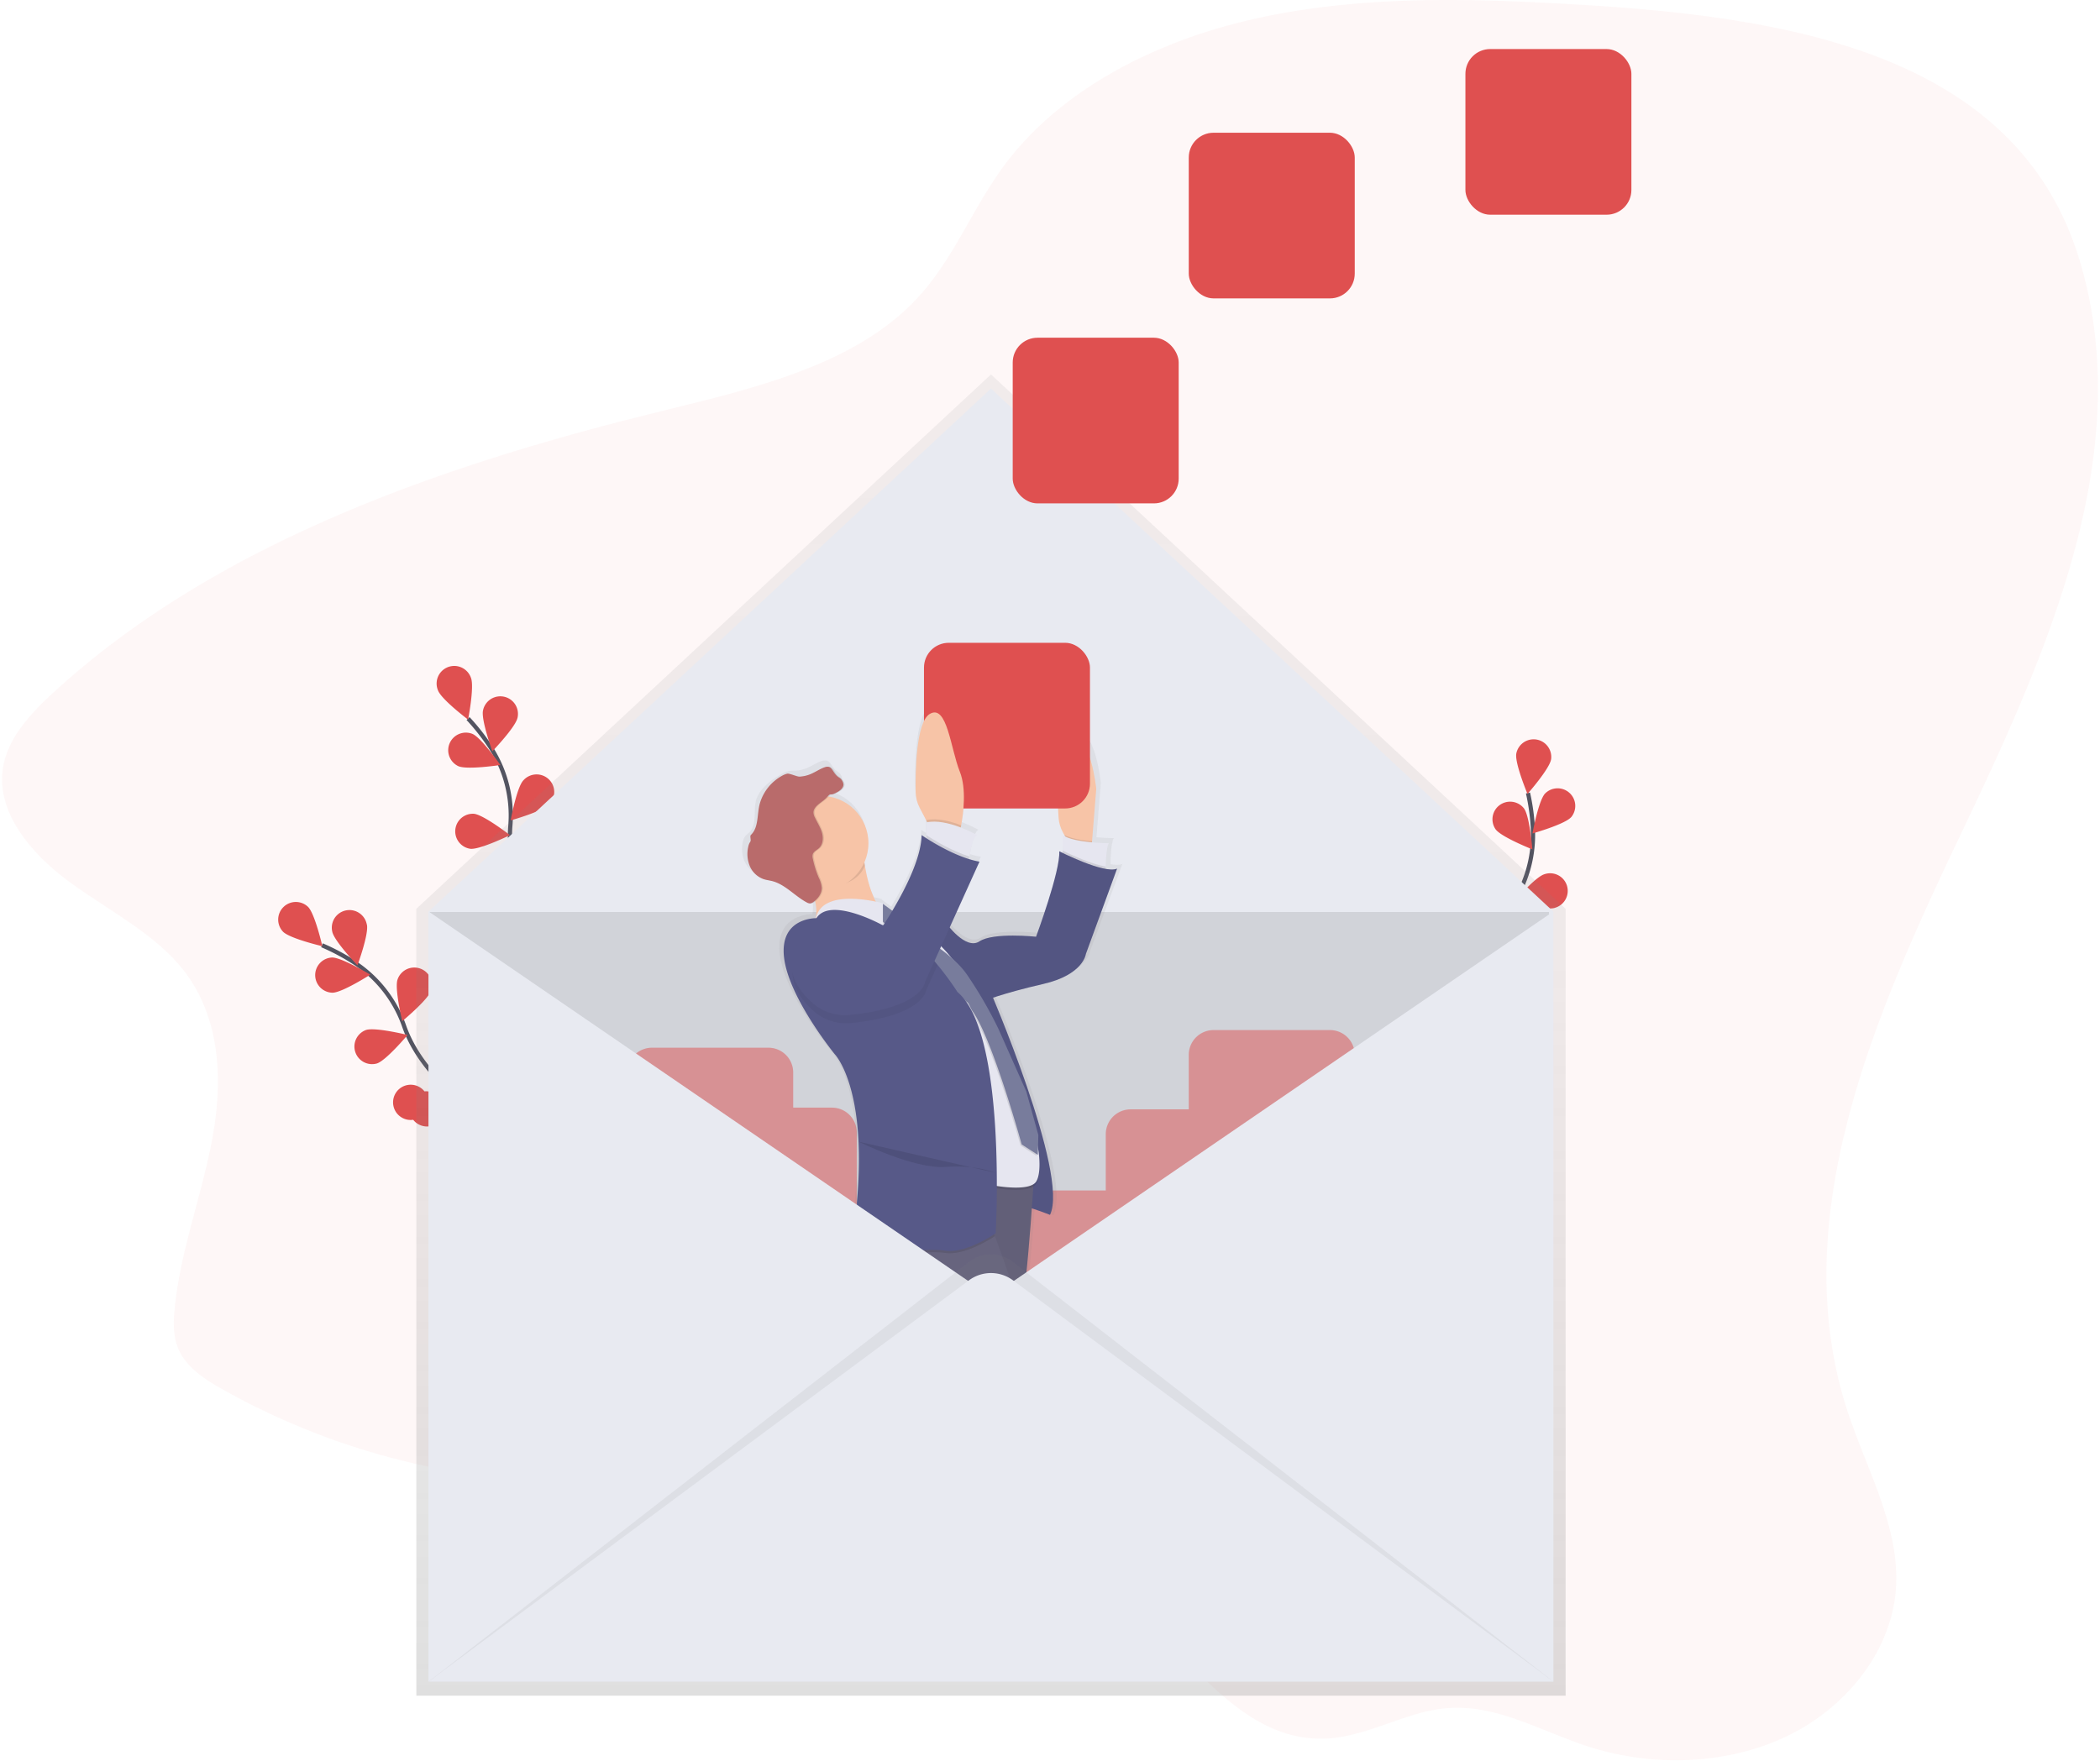 <svg xmlns="http://www.w3.org/2000/svg" width="298" height="250" viewBox="0 0 298 250">
    <defs>
        <linearGradient id="a" x1="50.001%" x2="50.001%" y1="100%" y2="0%">
            <stop offset="0%" stop-color="gray" stop-opacity=".25"/>
            <stop offset="54%" stop-color="gray" stop-opacity=".12"/>
            <stop offset="100%" stop-color="gray" stop-opacity=".1"/>
        </linearGradient>
        <linearGradient id="b" x1="91116%" x2="91116%" y1="83152%" y2="36639%">
            <stop offset="0%" stop-color="gray" stop-opacity=".25"/>
            <stop offset="54%" stop-color="gray" stop-opacity=".12"/>
            <stop offset="100%" stop-color="gray" stop-opacity=".1"/>
        </linearGradient>
        <linearGradient id="c" x1="57184%" x2="57184%" y1="83311%" y2="62890%">
            <stop offset="0%" stop-color="gray" stop-opacity=".25"/>
            <stop offset="54%" stop-color="gray" stop-opacity=".12"/>
            <stop offset="100%" stop-color="gray" stop-opacity=".1"/>
        </linearGradient>
    </defs>
    <g fill="none" fill-rule="evenodd">
        <path fill="#DF5050" fill-rule="nonzero" d="M217.882.33c-13.951-.674-28.143-.562-41.616 2.76-13.472 3.323-26.285 10.161-33.952 20.648-4.39 6.004-7.01 13.035-12.122 18.557-8.869 9.576-23.364 12.865-36.741 16.167-31.415 7.72-63.006 18.875-85.793 39.771-3.271 2.996-6.46 6.414-7.2 10.556-1.136 6.368 3.866 12.327 9.416 16.404 5.55 4.077 12.116 7.31 16.223 12.598 5.238 6.743 5.532 15.653 4.045 23.753s-4.547 15.98-5.353 24.169c-.2 2.019-.247 4.124.63 5.991 1.163 2.477 3.748 4.157 6.281 5.57a102.412 102.412 0 0 0 28.754 10.829c17.36 3.714 35.462 3.016 53.235 4.542 17.773 1.527 36.284 5.796 48.775 17.24 7.66 7.015 14.572 17.25 25.496 16.902 6.12-.193 11.528-3.928 17.633-4.343 6.873-.47 13.086 3.266 19.567 5.394 9.204 3.029 19.863 2.735 28.494-1.44 8.63-4.174 14.897-12.351 15.403-21.14.493-8.61-4.182-16.665-6.882-24.94-8.857-27.111 3.601-55.76 15.988-81.734 12.387-25.974 25.17-54.41 16.928-81.678C285.524 5.28 248.464 1.808 217.882.33z" opacity=".05"/>
        <path stroke="#535461" stroke-width=".594" d="M70.729 160.003s-10.308-5.641-13.363-14.302a17.789 17.789 0 0 0-6.858-8.928 29.98 29.98 0 0 0-4.82-2.601"/>
        <path fill="#DF5050" fill-rule="nonzero" d="M43.719 128.73c.975.979 2.025 5.578 2.025 5.578s-4.601-1.078-5.576-2.054a2.497 2.497 0 0 1 .047-3.498 2.507 2.507 0 0 1 3.504-.027zM52.064 131.238c.297 1.351-1.339 5.781-1.339 5.781s-3.271-3.4-3.568-4.75a2.497 2.497 0 0 1 .74-2.436 2.507 2.507 0 0 1 4.158 1.405h.009zM61.158 140.63c-.437 1.309-4.077 4.317-4.077 4.317s-1.11-4.588-.672-5.897a2.508 2.508 0 0 1 3.17-1.586 2.502 2.502 0 0 1 1.588 3.165h-.009zM66.44 149.281c-.208 1.363-3.289 4.944-3.289 4.944s-1.868-4.332-1.66-5.698a2.504 2.504 0 0 1 2.842-2.021 2.5 2.5 0 0 1 2.107 2.775zM47.186 140.909c1.383-.015 5.354-2.56 5.354-2.56s-4.036-2.452-5.42-2.437a2.502 2.502 0 0 0-2.393 2.525 2.502 2.502 0 0 0 2.45 2.472h.01zM53.491 150.95c1.315-.427 4.348-4.044 4.348-4.044s-4.586-1.134-5.9-.706a2.499 2.499 0 0 0-1.522 3.123c.418 1.281 1.778 2 3.074 1.627zM60.968 159.872c1.368-.199 4.97-3.266 4.97-3.266s-4.33-1.891-5.699-1.692a2.502 2.502 0 1 0-1.604 4.034 2.512 2.512 0 0 0 2.333.924z"/>
        <path stroke="#535461" stroke-width=".594" d="M78.833 135.736s-7.138-9.332-6.415-18.48a17.762 17.762 0 0 0-2.647-10.935 29.92 29.92 0 0 0-3.351-4.326"/>
        <path fill="#DF5050" fill-rule="nonzero" d="M66.836 96.223c.494 1.289-.41 5.92-.41 5.92s-3.772-2.844-4.265-4.132a2.497 2.497 0 0 1 .337-2.536 2.506 2.506 0 0 1 4.338.754v-.006zM73.438 101.888c-.297 1.351-3.569 4.751-3.569 4.751s-1.615-4.433-1.329-5.784a2.507 2.507 0 0 1 4.143-1.369c.669.608.958 1.528.755 2.408v-.006zM77.944 114.154c-.93 1.021-5.481 2.298-5.481 2.298s.847-4.64 1.784-5.662a2.507 2.507 0 0 1 4.29.893 2.497 2.497 0 0 1-.587 2.47h-.006zM79.261 124.201c-.743 1.164-5.01 3.19-5.01 3.19s.05-4.719.793-5.883a2.507 2.507 0 0 1 3.405-.68 2.498 2.498 0 0 1 .812 3.37v.003zM65.057 108.759c1.27.543 5.948-.172 5.948-.172s-2.697-3.875-3.967-4.418a2.506 2.506 0 0 0-3.231 1.335 2.498 2.498 0 0 0 1.256 3.258l-.006-.003zM66.747 120.481c1.374.14 5.618-1.939 5.618-1.939s-3.736-2.892-5.11-3.031a2.5 2.5 0 0 0-.509 4.97zM69.956 131.666c1.332.37 5.864-.965 5.864-.965s-3.19-3.48-4.523-3.86a2.507 2.507 0 0 0-2.467.594 2.497 2.497 0 0 0 1.126 4.222v.009z"/>
        <path stroke="#535461" stroke-width=".594" d="M210.497 147.948s-1.442-11.65 3.801-19.186a17.764 17.764 0 0 0 3.239-10.775 29.867 29.867 0 0 0-.708-5.425"/>
        <path fill="#DF5050" fill-rule="nonzero" d="M220.104 107.791c-.226 1.363-3.346 4.905-3.346 4.905s-1.817-4.356-1.591-5.716a2.504 2.504 0 0 1 4.94.814l-.003-.003zM222.94 116.004c-.93 1.02-5.477 2.3-5.477 2.3s.844-4.64 1.784-5.661c.943-.957 2.475-1 3.47-.097a2.497 2.497 0 0 1 .233 3.458h-.01zM220.633 128.866c-1.32.413-5.892-.775-5.892-.775s3.079-3.58 4.396-3.994a2.499 2.499 0 1 1 1.487 4.768h.009zM216.692 138.204c-1.23.63-5.948.228-5.948.228s2.427-4.05 3.658-4.679a2.509 2.509 0 0 1 2.502.127 2.5 2.5 0 0 1-.22 4.327l.008-.003zM212.234 117.717c.821 1.11 5.217 2.844 5.217 2.844s-.369-4.703-1.19-5.813a2.507 2.507 0 0 0-3.456-.467 2.497 2.497 0 0 0-.57 3.436zM207.764 128.694c1.116.813 5.83 1.155 5.83 1.155s-1.764-4.377-2.88-5.19a2.507 2.507 0 0 0-3.441.586 2.497 2.497 0 0 0 .491 3.452v-.003zM204.885 139.961c.964.992 5.55 2.12 5.55 2.12s-.996-4.61-1.96-5.602a2.507 2.507 0 0 0-4.27 1.024c-.24.88.02 1.821.677 2.455l.003.003z"/>
        <path fill="url(#a)" fill-rule="nonzero" d="M140.625 53.147L59.08 129v111.693h163.088V128.999z"/>
        <path fill="#E8EAF1" fill-rule="nonzero" d="M220.422 238.685H60.825V129.382l79.8-74.228 79.797 74.228z"/>
        <path fill="#000" fill-rule="nonzero" d="M60.935 129.451h158.874v109.077H60.935z" opacity=".1"/>
        <rect width="23.554" height="23.515" x="168.691" y="18.839" fill="#DF5050" fill-rule="nonzero" rx="3.518" transform="rotate(-180 180.468 30.597)"/>
        <rect width="23.554" height="23.515" x="143.709" y="47.936" fill="#DF5050" fill-rule="nonzero" rx="3.518" transform="rotate(-180 155.486 59.694)"/>
        <rect width="23.554" height="23.515" x="207.949" y="6.963" fill="#DF5050" fill-rule="nonzero" rx="3.518" transform="rotate(-180 219.726 18.72)"/>
        <path fill="#DF5050" fill-rule="nonzero" d="M118.055 157.22h-5.496v-4.987a3.521 3.521 0 0 0-3.524-3.519H92.529a3.521 3.521 0 0 0-3.525 3.519v16.478a3.521 3.521 0 0 0 3.525 3.519h5.496v4.988a3.521 3.521 0 0 0 3.524 3.518h16.506a3.521 3.521 0 0 0 3.524-3.518v-16.479a3.521 3.521 0 0 0-3.524-3.518zM188.721 146.211h-16.506c-.934 0-1.83.371-2.492 1.03a3.515 3.515 0 0 0-1.032 2.489v7.737h-8.253a3.521 3.521 0 0 0-3.524 3.519v7.99h-7.753a3.521 3.521 0 0 0-3.525 3.518v16.479a3.521 3.521 0 0 0 3.525 3.518h16.494a3.521 3.521 0 0 0 3.524-3.518v-7.987h7.777a3.521 3.521 0 0 0 3.524-3.519v-7.737h8.253a3.521 3.521 0 0 0 3.513-3.525v-16.478a3.521 3.521 0 0 0-3.525-3.516z" opacity=".5"/>
        <path fill="url(#b)" fill-rule="nonzero" d="M105.65 122.245a3.415 3.415 0 0 0 2.017 1.876c.398.128.82.172 1.228.276 1.942.481 3.316 2.156 5.083 3.082a.98.98 0 0 0 .47.146h.059a.578.578 0 0 0 .11 0 .94.94 0 0 0 .497-.208l.08-.06c.192.786.221 1.602.086 2.4-.702 0-5.26.279-4.636 5.64.675 5.82 7.435 13.956 7.435 13.956s4.729 4.822 3.209 21.28l-.17 7.98s1.817-.273 4.134-.546c.054.107.108.212.164.315a12.427 12.427 0 0 0 2.495 3.079l3.84 9.139s.33.594.817 1.532c.045 1.933-1.157 3.622-1.157 3.622-7.435 2.162-10.471 9.973-10.471 9.973s-4.194 2.51-5.1 5.312c-1.785 1.431-1.651 5.345-1.651 5.345s6.245 3.325 10.81 5.154c.53.212 1.081.364 1.645.451l-1.014 2.079c-1.059.38-1.136 5.602-1.136 5.602s11.147 7.981 14.525 8.48c3.379.499 6.246-1.829 2.703-3.491-2.858-1.34-6.043-6.452-7.173-8.391 1.416-1.936 5.877-8.21 6.16-10.728.338-2.992 4.559-5.487 4.559-5.487 6.082-6.484 2.028-14.13 1.52-18.111 0-.077-.022-.16-.036-.247a43.59 43.59 0 0 0-1.43-5.11c.662-4.183 1.189-10.718 1.513-15.032 1.341.43 2.656.941 2.656.941 2.465-4.997-5.91-25.576-8.328-31.277 1.407-.463 3.831-1.187 7.308-1.971 5.912-1.33 6.245-4.323 6.245-4.323l4.56-12.301c-.39.172-.985.166-1.681.044v-.332c.036-1.167.146-3.032.49-3.37 0 0-1.12 0-2.483-.122v-.166l.613-7.527s-.845-8.313-3.715-7.15c-2.304.936-1.998 8.403-1.784 11.313.054.744.272 1.467.64 2.117l.193.341.134.235a2.839 2.839 0 0 1-.363-.208v2.574c-.318-.151-.506-.246-.506-.246.17 2.826-3.378 12.3-3.378 12.3s-6.246-.664-8.277.666c-1.487.977-3.426-.912-4.357-1.986l4.384-9.496a12.475 12.475 0 0 1-1.556-.38c.021-.116.042-.237.066-.362.22-1.188.618-2.871 1.154-3.082a18.966 18.966 0 0 0-2.4-1.099c.02-.095.038-.196.062-.296.315-1.663.812-5.256-.196-7.735-1.35-3.325-1.86-9.798-4.393-8.314-2.01 1.188-2.106 8.344-2.061 11.245.012.786.21 1.558.577 2.253l.975 1.847.134.255-.134.024v2.271c-.428-.27-.675-.442-.675-.442-.086 3.195-2.203 7.455-4.273 10.885l-1.053-.775-.259-.184a.64.64 0 0 1 0-.101s-.434-.122-1.118-.262c-.85-1.612-1.327-3.562-1.591-5.172-.027-.169-.054-.332-.078-.493a6.698 6.698 0 0 0 .595-2.752 6.85 6.85 0 0 0-5.784-6.713c.208-.229.297-.297.362-.297h.045c.104 0 .247.047.764-.205.518-.252 1.14-.647 1.137-1.235 0-.43-.343-.784-.705-1.027-.872-.594-.893-1.589-1.707-1.515a1.078 1.078 0 0 0-.461.063c-.744.243-1.39.706-2.112 1.003a5.01 5.01 0 0 1-1.588.362 6.58 6.58 0 0 0-1.041.084c-.275.069-.54.176-.785.317-1.526.832-3.287 2.097-3.777 3.744-.458 1.544.175 3.546-1.005 4.656-.216.17-.415.36-.595.567-.151.229-.252.487-.298.757a4.527 4.527 0 0 0 .238 2.744zm30.88 79.943c.065.796-.086 1.36-.553 1.544-2.534.998-5.404 10.14-5.404 10.14l-1.921 3.958a51.097 51.097 0 0 1-4.366-3.691l.208-1.434s5.404-3.99 5.743-5.155c.27-.935 4.64-4.165 6.293-5.362z"/>
        <path fill="#575988" fill-rule="nonzero" d="M140.304 140.163s11.486 26.541 8.696 32.278c0 0-4.595-1.803-5.252-1.485-.657.318-7.221-34.24-7.221-34.24l3.777 3.447z"/>
        <path fill="#000" fill-rule="nonzero" d="M140.304 140.163s11.486 26.541 8.696 32.278c0 0-4.595-1.803-5.252-1.485-.657.318-7.221-34.24-7.221-34.24l3.777 3.447z" opacity=".05"/>
        <path fill="#575988" fill-rule="nonzero" d="M134.067 224.697s3.938 7.372 7.385 9.011c3.447 1.64.657 3.932-2.626 3.442-3.284-.49-14.112-8.355-14.112-8.355s.074-5.149 1.103-5.523c1.03-.374 8.25 1.425 8.25 1.425zM123.72 212.738s5.58 5.57 8.03 6.062c2.451.493-2.132 3.768-6.563 1.966-4.432-1.802-10.502-5.077-10.502-5.077s-.163-5.244 2.626-5.734c2.79-.49 6.41 2.783 6.41 2.783z"/>
        <path fill="#67647E" fill-rule="nonzero" d="M146.704 167.194s-1.148 19.988-2.626 22.773-7.057 11.304-7.057 11.304-6.4 4.587-6.728 5.733c-.327 1.146-5.58 5.077-5.58 5.077l-.326 2.293s-8.696-.493-8.206-3.442c.491-2.948 5.086-5.733 5.086-5.733s2.953-7.699 10.174-9.83c0 0 2.296-3.267.327-5.898 0 0-4.922-12.286-7.711-13.761-2.79-1.476 1.15-9.989 1.15-9.989l21.497 1.473z"/>
        <path fill="#000" fill-rule="nonzero" d="M146.704 167.194s-1.148 19.988-2.626 22.773-7.057 11.304-7.057 11.304-6.4 4.587-6.728 5.733c-.327 1.146-5.58 5.077-5.58 5.077l-.326 2.293s-8.696-.493-8.206-3.442c.491-2.948 5.086-5.733 5.086-5.733s2.953-7.699 10.174-9.83c0 0 2.296-3.267.327-5.898 0 0-4.922-12.286-7.711-13.761-2.79-1.476 1.15-9.989 1.15-9.989l21.497 1.473z" opacity=".05"/>
        <path fill="#67647E" fill-rule="nonzero" d="M130.62 213.23l-5.252 10.986c.821 2.785 8.696 1.802 8.696 1.802s6.073-8.191 6.4-11.14c.328-2.948 4.432-5.407 4.432-5.407 5.906-6.39 1.969-13.925 1.487-17.856 0-.074-.021-.157-.036-.243-.437-2.637-3.093-10.223-5.157-15.903-1.392-3.827-2.519-6.79-2.519-6.79s-11.004.493-13.29 4.424c-1.054 1.799-.596 3.676.237 5.178a12.204 12.204 0 0 0 2.427 3.034l3.735 8.99s6.564 11.96 4.101 12.943c-2.462.983-5.26 9.982-5.26 9.982z"/>
        <path fill="#F7C4A7" fill-rule="nonzero" d="M150.22 116.09c.052.73.265 1.439.62 2.078l.188.339.925 1.665h2.953l.063-.775.595-7.423s-.821-8.191-3.61-7.045c-2.24.932-1.94 8.292-1.735 11.16z"/>
        <path fill="#000" fill-rule="nonzero" d="M151.028 118.512l.925 1.666h2.953l.063-.775c-1.374-.11-3.01-.374-3.94-.89z" opacity=".1"/>
        <path fill="#E6E6F0" fill-rule="nonzero" d="M150.805 118.54v3.767l6.073 1.639s0-.392.018-.938c.036-1.15.143-2.987.476-3.32-.003-.003-4.925-.003-6.567-1.149z"/>
        <path fill="#000" fill-rule="nonzero" d="M150.805 120.748v1.559l6.073 1.639s0-.392.018-.938c-2.025-.354-4.943-1.702-6.09-2.26z" opacity=".1"/>
        <path fill="#F7C4A7" fill-rule="nonzero" d="M115.393 126.966c1.19 3.453-.36 5.008-.36 5.008s14.77.983 11.159-1.638c-2.109-1.533-3.042-4.908-3.453-7.45a25.366 25.366 0 0 1-.321-3.198s-11.801-.172-9.353 3.112a15.768 15.768 0 0 1 2.328 4.166z"/>
        <path fill="#000" fill-rule="nonzero" d="M113.065 122.8c1.19 1.615 1.594 1.853 2.001 3.02.37.062.744.093 1.118.092 2.814 0 5.553-.58 6.543-3.029a25.366 25.366 0 0 1-.321-3.198s-11.792-.172-9.341 3.115z" opacity=".1"/>
        <ellipse cx="116.508" cy="119.688" fill="#F7C4A7" fill-rule="nonzero" rx="6.727" ry="6.716"/>
        <path fill="#575988" fill-rule="nonzero" d="M150.315 120.834s6.4 3.266 8.205 2.459l-4.431 12.123s-.328 2.948-6.073 4.26c-5.746 1.313-8.533 2.453-8.533 2.453l-10.665-12.616 5.416 1.485s2.79 3.93 4.758 2.621c1.97-1.309 8.03-.656 8.03-.656s3.465-9.344 3.293-12.129z"/>
        <path fill="#000" fill-rule="nonzero" d="M150.315 120.834s6.4 3.266 8.205 2.459l-4.431 12.123s-.328 2.948-6.073 4.26c-5.746 1.313-8.533 2.453-8.533 2.453l-10.665-12.616 5.416 1.485s2.79 3.93 4.758 2.621c1.97-1.309 8.03-.656 8.03-.656s3.465-9.344 3.293-12.129z" opacity=".05"/>
        <path fill="#000" fill-rule="nonzero" d="M125.371 128.566s-8.675-2.476-9.588 2.123c0 0 4.009-1.95 9.752 1.484.431.259.853.535 1.264.823 5.056 3.536 8.583 9.017 10.001 15.22l3.667 16.033.328 4.311s5.252 1.036 6.245-.517c.993-1.553.327-6.725-1.148-8.45-1.475-1.725-3.783-9.124-3.783-9.124l-1.436-4.302a28.759 28.759 0 0 0-5.621-9.84l-.345-.407a21.541 21.541 0 0 0-8.012-5.985c-.83-.366-1.44-.826-1.324-1.37z" opacity=".1"/>
        <path fill="#E6E6F0" fill-rule="nonzero" d="M125.371 128.24s-8.675-2.477-9.588 2.122c0 0 4.009-1.95 9.752 1.485.431.258.853.534 1.264.822 5.056 3.536 8.583 9.017 10.001 15.22l3.667 16.033.328 4.311s5.252 1.037 6.245-.516c.993-1.553.327-6.725-1.148-8.45-1.475-1.725-3.774-9.142-3.774-9.142l-1.445-4.285a28.759 28.759 0 0 0-5.621-9.84l-.348-.418a21.541 21.541 0 0 0-8.01-5.974c-.83-.368-1.439-.813-1.323-1.369z"/>
        <path fill="#000" fill-rule="nonzero" d="M147.186 161.262l-.075 2.82-2.295-1.484s-4.093-14.87-6.975-18.922c-.339-.478-.502-1.188-.82-1.31l-11.733-11.303v-2.622s5.99 4.424 6.48 5.244c.209.347 3.358 2.078 5.253 4.75a59.358 59.358 0 0 1 4.511 7.782l3.938 8.848 1.716 6.197z" opacity=".1"/>
        <path fill="#787C9C" fill-rule="nonzero" d="M125.288 128.287v2.538l11.896 11.387c.315.122.482.834.82 1.31 2.883 4.055 6.975 18.922 6.975 18.922l2.296 1.484.071-2.82-1.71-6.185-3.937-8.848a59.358 59.358 0 0 0-4.512-7.782c-1.894-2.672-5.056-4.403-5.252-4.75-.425-.707-5.056-4.09-6.323-5.01l-.324-.246z"/>
        <path fill="#000" fill-rule="nonzero" d="M118.748 112.556c.52-.255 1.106-.638 1.103-1.217a1.336 1.336 0 0 0-.684-1.012c-.937-.639-.865-1.782-1.942-1.432-.72.241-1.35.698-2.052.99a4.81 4.81 0 0 1-1.543.355c-.34 0-.677.027-1.012.08a2.947 2.947 0 0 0-.764.315 6.582 6.582 0 0 0-3.099 3.86c-.446 1.52-.401 3.323-1.55 4.415a4.261 4.261 0 0 0-.57.559c-.15.225-.251.479-.298.745a4.52 4.52 0 0 0 .226 2.72 3.335 3.335 0 0 0 1.957 1.85c.387.127.797.171 1.19.27 1.885.475 3.22 2.125 4.937 3.037a.94.94 0 0 0 .455.142.893.893 0 0 0 .482-.204c.663-.476 1.21-1.209 1.19-2.025a4.086 4.086 0 0 0-.441-1.458 14.116 14.116 0 0 1-.82-2.64 1.284 1.284 0 0 1-.019-.638c.125-.398.565-.594.872-.864.595-.538.651-1.455.437-2.218-.214-.763-.666-1.434-1.002-2.153a1.693 1.693 0 0 1-.2-.697c0-.96 1.297-1.485 1.844-2.112.759-.852.289-.166 1.303-.668z" opacity=".1"/>
        <path fill="#B96B6B" fill-rule="nonzero" d="M118.584 112.556c.52-.255 1.107-.638 1.104-1.217a1.336 1.336 0 0 0-.684-1.012c-.937-.639-.866-1.782-1.942-1.432-.72.241-1.35.698-2.052.99a4.81 4.81 0 0 1-1.544.355c-.339.021-1.433-.495-1.764-.418a2.947 2.947 0 0 0-.764.315 6.582 6.582 0 0 0-3.099 3.86c-.446 1.52-.134 3.423-1.282 4.515-.193.185.069.743-.086.96-.15.225-.25.478-.297.745a4.52 4.52 0 0 0 .226 2.72 3.335 3.335 0 0 0 1.957 1.85c.386.127.797.171 1.19.27 1.885.474 3.22 2.125 4.936 3.037a.94.94 0 0 0 .455.142.893.893 0 0 0 .482-.205c.663-.475 1.21-1.208 1.19-2.024a4.086 4.086 0 0 0-.44-1.458 14.116 14.116 0 0 1-.821-2.64 1.284 1.284 0 0 1-.018-.638c.125-.398.565-.594.871-.864.595-.538.651-1.455.437-2.218-.214-.763-.666-1.434-1.002-2.153a1.693 1.693 0 0 1-.2-.698c0-.959 1.298-1.484 1.845-2.11.758-.856.288-.17 1.302-.672z"/>
        <path fill="#000" fill-rule="nonzero" d="M125.61 178.269c3-.356 6.795-.704 8.457-.425 2.677.446 6.44-1.938 7.114-2.375-1.392-3.827-2.519-6.79-2.519-6.79s-11.004.493-13.29 4.424c-1.057 1.79-.584 3.664.237 5.166z" opacity=".1"/>
        <path fill="#575988" fill-rule="nonzero" d="M111.26 135.906c.657 5.733 7.22 13.761 7.22 13.761s4.595 4.751 3.117 20.971l-.163 7.863s9.68-1.485 12.636-.983c2.956.502 7.221-2.459 7.221-2.459s1.642-28.343-5.415-34.24a41.619 41.619 0 0 0-2.835-3.86c-1.894-2.289-4.46-4.869-6.882-5.504a4.313 4.313 0 0 0-.948-.146s-7.385-4.094-9.354-.982c-.003.009-5.255-.155-4.598 5.579z"/>
        <path fill="#000" fill-rule="nonzero" d="M141.205 166.458s-2.614-1.143-7.054-.82c-4.44.324-12.322-3.59-12.322-3.59" opacity=".1"/>
        <path fill="#000" fill-rule="nonzero" d="M136.447 202.99s-.164.493 1.968 1.146c2.133.653 2.79 1.31 2.79 1.31" opacity=".05"/>
        <rect width="23.554" height="23.515" x="131.117" y="91.241" fill="#DF5050" fill-rule="nonzero" rx="3.518"/>
        <path fill="#F7C4A7" fill-rule="nonzero" d="M129.933 112.42c.012.774.204 1.534.562 2.22l.95 1.82.656 1.26 4.102.326s.086-.338.19-.89c.297-1.64.788-5.179-.19-7.622-1.312-3.266-1.806-9.665-4.268-8.192-1.954 1.167-2.046 8.216-2.002 11.078z"/>
        <path fill="#000" fill-rule="nonzero" d="M131.453 116.41v.05l.657 1.26 4.102.326s.086-.338.19-.89c-1.478-.573-3.402-1.093-4.949-.746z" opacity=".1"/>
        <path fill="#E6E6F0" fill-rule="nonzero" d="M131.453 116.737v2.948l5.907 3.112s.068-.535.193-1.223c.214-1.188.595-2.83 1.121-3.035-.012 0-4.28-2.458-7.22-1.802z"/>
        <path fill="#000" fill-rule="nonzero" d="M115.465 143.515a6.958 6.958 0 0 0 5.305 1.696c10.386-1.054 10.683-4.718 10.683-4.718l1.594-3.524c-1.894-2.29-4.46-4.87-6.882-5.505a66.896 66.896 0 0 1-3.247 4.768s-7.712-5.896-10.011-.326c-1.344 3.242.654 5.929 2.558 7.61z" opacity=".05"/>
        <path fill="#000" fill-rule="nonzero" d="M131.453 118.542v1.143l5.907 3.112s.068-.535.193-1.223c-2.558-.814-5.077-2.358-6.1-3.032z" opacity=".1"/>
        <path fill="#575988" fill-rule="nonzero" d="M130.787 118.54s4.431 3.11 8.205 3.767l-7.711 17.037s-.283 3.664-10.671 4.718a6.964 6.964 0 0 1-5.306-1.696c-1.903-1.68-3.905-4.367-2.567-7.61 2.296-5.57 10.011.327 10.011.327s7.872-10.318 8.039-16.544z"/>
        <path fill="#E8EAF1" fill-rule="nonzero" d="M60.825 129.382l79.8 54.653-79.8 54.65zM220.422 129.382l-79.797 54.653 79.797 54.65z"/>
        <path fill="url(#c)" fill-rule="nonzero" d="M60.825 238.685l76.668-59.552a5.062 5.062 0 0 1 6.26 0l76.669 59.552H60.825z"/>
        <path fill="#E8EAF1" fill-rule="nonzero" d="M60.825 238.685l76.668-56.948a5.25 5.25 0 0 1 6.26 0l76.669 56.948H60.825z"/>
    </g>
</svg>
